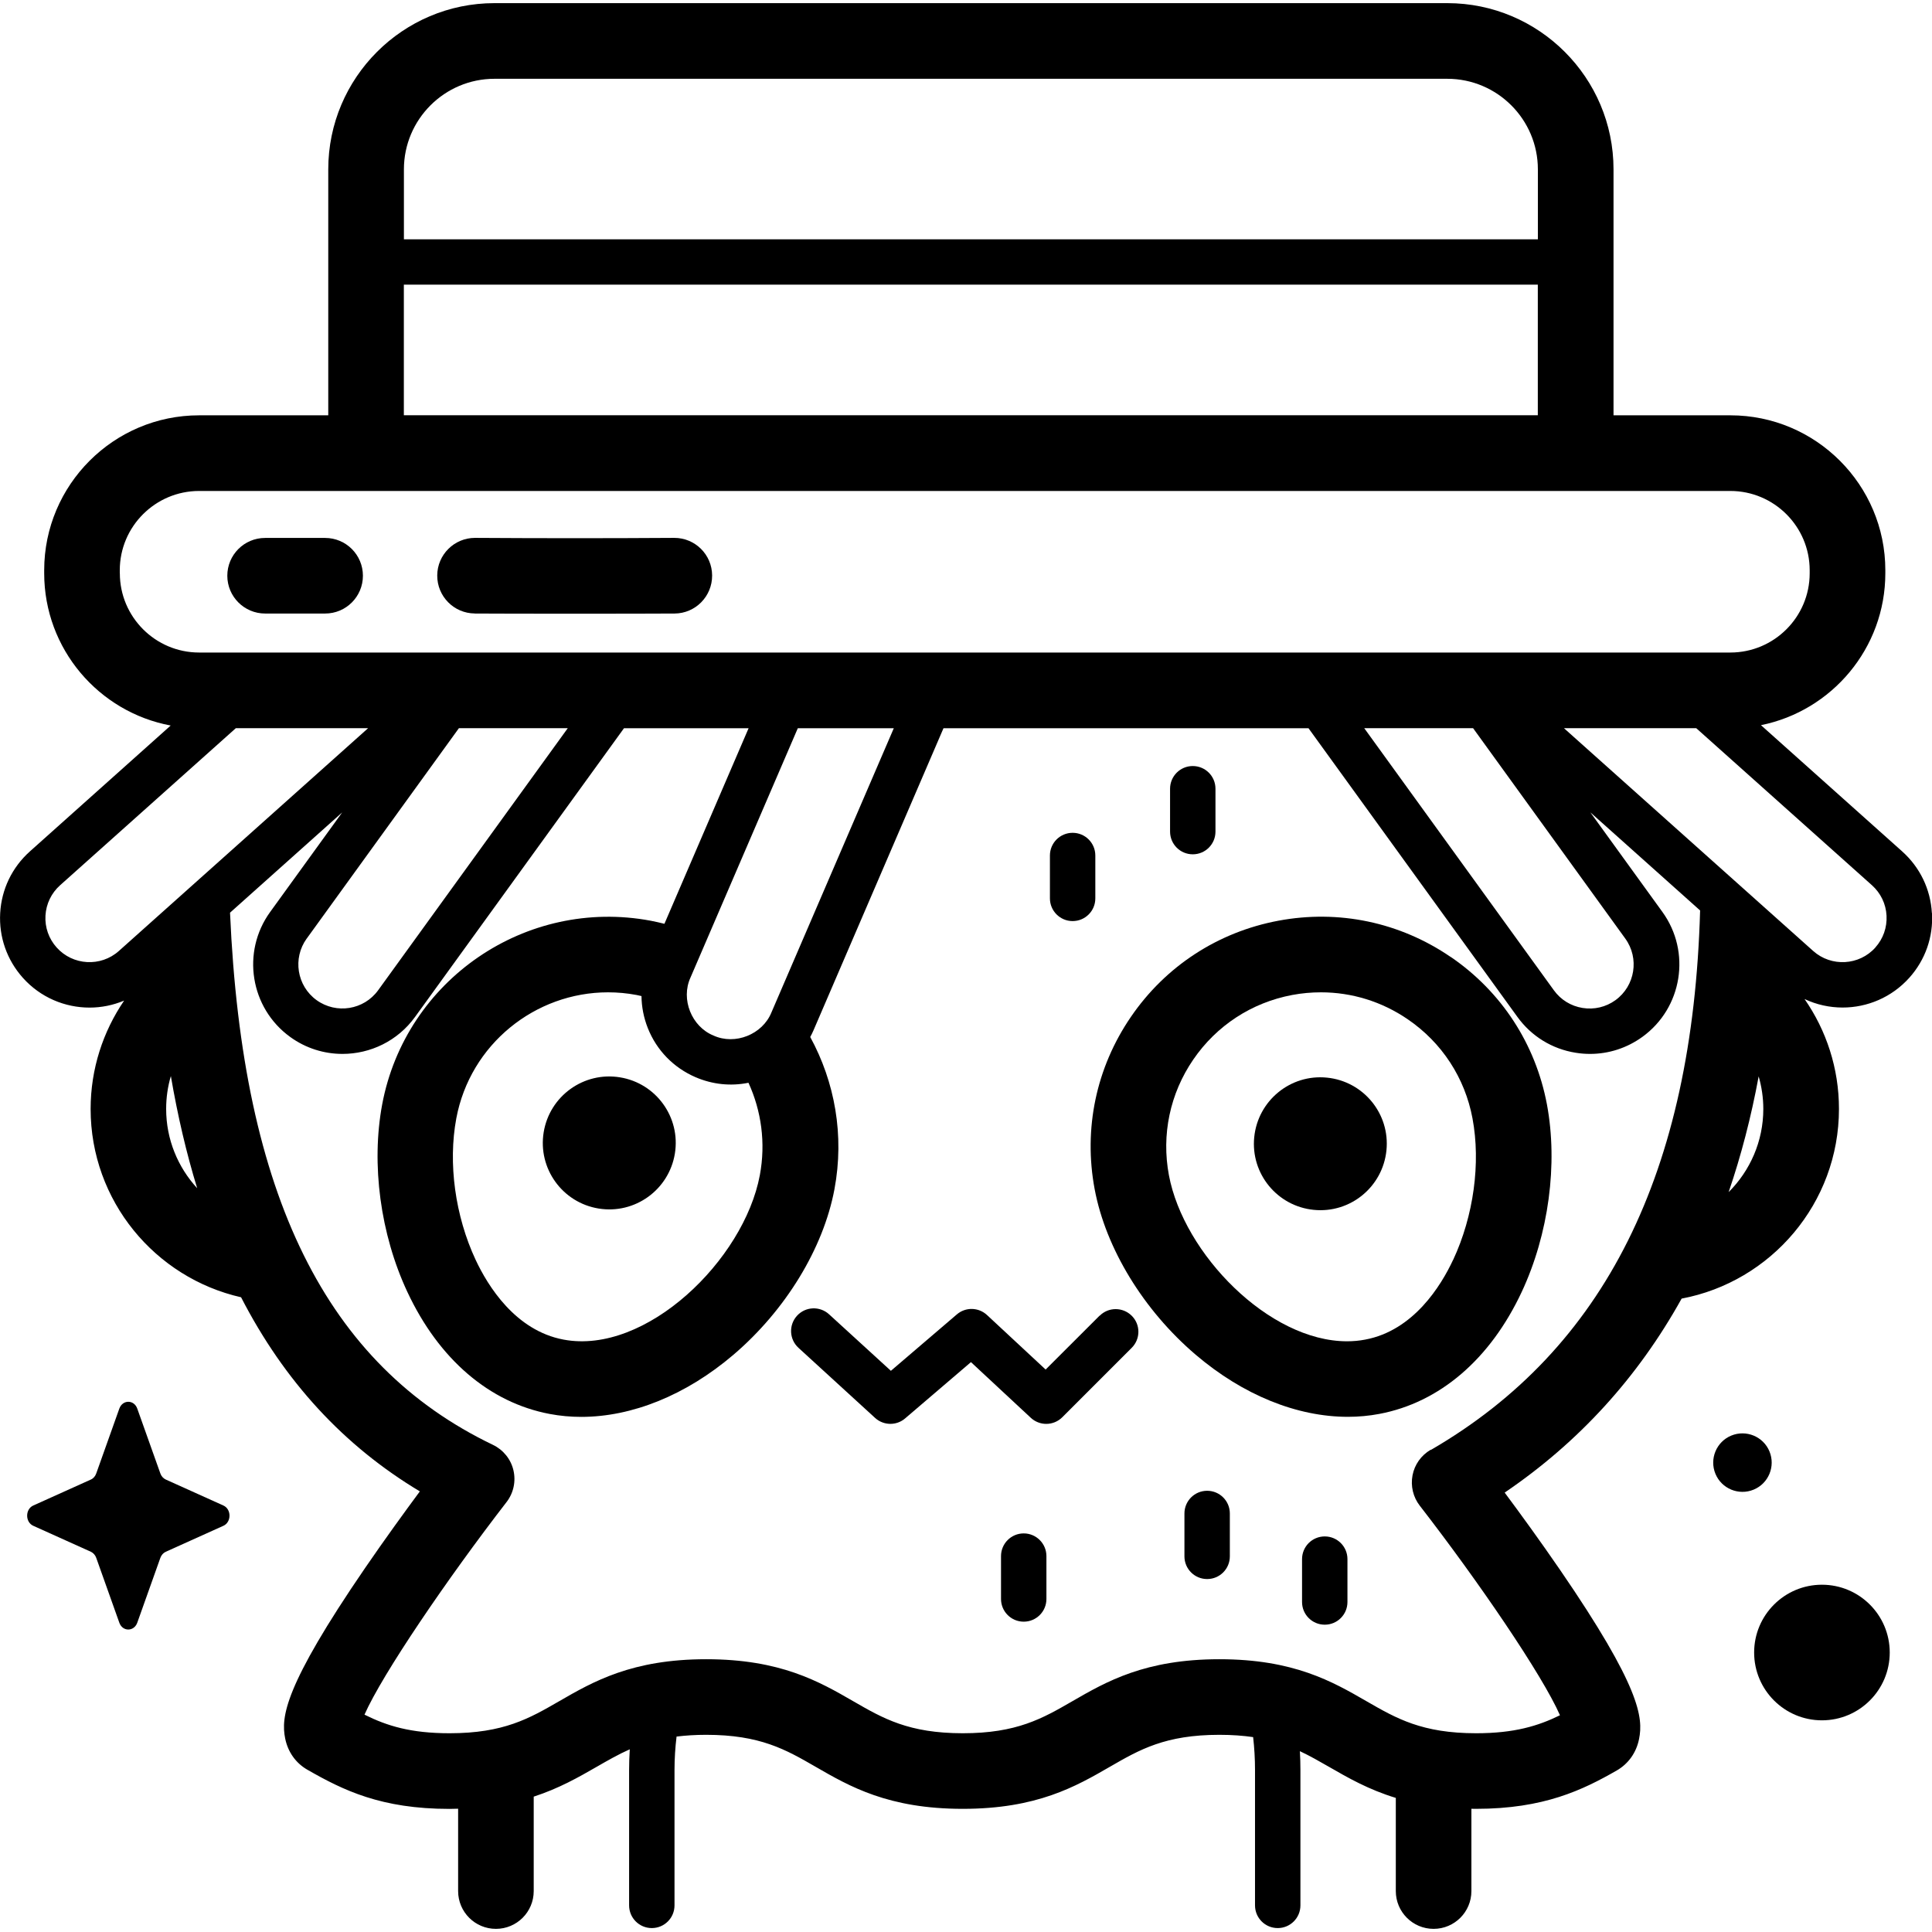 <!-- Generated by IcoMoon.io -->
<svg version="1.1" xmlns="http://www.w3.org/2000/svg" width="32" height="32" viewBox="0 0 32 32">
<title>scarecrow</title>
<path d="M2.274 23.332l0.382 1.073c0.016 0.046 0.049 0.082 0.090 0.101l0.954 0.43c0.135 0.061 0.135 0.275 0 0.336l-0.954 0.43c-0.041 0.018-0.073 0.055-0.090 0.101l-0.382 1.073c-0.054 0.152-0.245 0.152-0.298 0l-0.382-1.073c-0.016-0.046-0.049-0.082-0.089-0.101l-0.954-0.43c-0.135-0.061-0.135-0.275 0-0.336l0.954-0.43c0.041-0.018 0.073-0.055 0.089-0.101l0.382-1.073c0.054-0.152 0.245-0.152 0.298 0z"></path>
<path d="M31.3 27.371c0 0.62-0.503 1.123-1.123 1.123s-1.123-0.503-1.123-1.123c0-0.62 0.503-1.123 1.123-1.123s1.123 0.503 1.123 1.123z"></path>
<path d="M29.308 24.040c0.102 0.247-0.015 0.531-0.262 0.633s-0.531-0.015-0.633-0.262c-0.102-0.247 0.015-0.531 0.262-0.633s0.531 0.015 0.633 0.262z"></path>
<path d="M18.213 21.791l-0.894 0.893-0.971-0.903c-0.14-0.13-0.355-0.135-0.5-0.010l-1.092 0.934-1.024-0.936c-0.153-0.14-0.391-0.13-0.531 0.024s-0.129 0.391 0.024 0.531l1.269 1.161c0.14 0.128 0.354 0.132 0.498 0.008l1.090-0.932 0.991 0.922c0.072 0.067 0.164 0.101 0.256 0.101 0.096 0 0.193-0.037 0.266-0.11l1.15-1.15c0.147-0.147 0.147-0.385 0-0.531s-0.385-0.147-0.531-0z"></path>
<path d="M24.027 15.85c-0.84-0.575-1.853-0.788-2.854-0.6s-1.868 0.753-2.442 1.593c-0.575 0.84-0.788 1.853-0.6 2.854 0.184 0.98 0.809 2.005 1.674 2.742 0.784 0.668 1.677 1.028 2.52 1.028 0.176 0 0.35-0.016 0.52-0.048 1-0.188 1.838-0.906 2.36-2.022 0.446-0.955 0.602-2.116 0.417-3.105-0.188-1-0.753-1.868-1.593-2.442zM24.068 20.867c-0.2 0.429-0.656 1.171-1.456 1.321-0.099 0.019-0.2 0.028-0.301 0.028-1.292-0-2.705-1.447-2.95-2.75-0.126-0.671 0.017-1.352 0.403-1.916s0.968-0.944 1.639-1.070c0.159-0.030 0.318-0.044 0.477-0.044 0.51 0 1.009 0.153 1.439 0.448 0.564 0.386 0.944 0.968 1.070 1.639 0.139 0.741 0.019 1.617-0.32 2.344z"></path>
<path d="M31.998 15.124c-0.022-0.395-0.197-0.758-0.492-1.022l-2.339-2.091c1.173-0.236 2.060-1.274 2.060-2.516v-0.050c0-1.415-1.151-2.566-2.566-2.566h-1.936v-4.074c0-1.518-1.235-2.753-2.753-2.753h-15.782c-1.518 0-2.753 1.235-2.753 2.753v4.074h-2.139c-1.415 0-2.566 1.151-2.566 2.566v0.050c0 1.254 0.904 2.3 2.095 2.522l-2.332 2.085c-0.295 0.264-0.47 0.627-0.492 1.022s0.111 0.775 0.375 1.071c0.292 0.327 0.698 0.494 1.106 0.494 0.194 0 0.389-0.039 0.572-0.116-0.349 0.512-0.555 1.13-0.555 1.795 0 1.521 1.067 2.796 2.492 3.119 0.717 1.392 1.701 2.46 2.961 3.215-0.251 0.339-0.58 0.792-0.907 1.269-1.348 1.968-1.393 2.473-1.324 2.822 0.045 0.224 0.175 0.408 0.366 0.518 0.596 0.342 1.225 0.65 2.356 0.65 0.049 0 0.096-0.002 0.143-0.003v1.364c0 0.346 0.28 0.626 0.626 0.626s0.626-0.28 0.626-0.626v-1.564c0.419-0.136 0.742-0.321 1.043-0.494 0.183-0.105 0.356-0.205 0.548-0.29-0.007 0.113-0.011 0.227-0.011 0.341v2.244c0 0.208 0.168 0.376 0.376 0.376s0.376-0.168 0.376-0.376v-2.244c0-0.187 0.012-0.371 0.034-0.552 0.147-0.018 0.309-0.029 0.49-0.029 0.895 0 1.32 0.245 1.812 0.529 0.566 0.327 1.208 0.697 2.438 0.697s1.872-0.37 2.438-0.697c0.492-0.284 0.917-0.529 1.813-0.529 0.21 0 0.394 0.014 0.559 0.038 0.020 0.178 0.031 0.359 0.031 0.543v2.244c0 0.208 0.168 0.376 0.376 0.376s0.376-0.168 0.376-0.376v-2.244c0-0.104-0.003-0.208-0.009-0.31 0.165 0.077 0.319 0.166 0.48 0.258 0.316 0.182 0.656 0.378 1.109 0.516v1.543c0 0.346 0.28 0.626 0.626 0.626s0.626-0.28 0.626-0.626v-1.363c0.026 0 0.051 0.001 0.077 0.001 1.126 0 1.769-0.314 2.33-0.635 0.193-0.111 0.325-0.296 0.37-0.522 0.070-0.351 0.026-0.856-1.308-2.8-0.333-0.485-0.667-0.944-0.918-1.281 1.227-0.833 2.205-1.906 2.931-3.213 1.481-0.279 2.606-1.581 2.606-3.142 0-0.676-0.211-1.303-0.57-1.82 0.199 0.094 0.415 0.141 0.63 0.141 0.407 0 0.813-0.167 1.106-0.494 0.264-0.295 0.397-0.675 0.375-1.070zM8.19 1.305h15.782c0.827 0 1.5 0.673 1.5 1.5v1.159h-18.782v-1.159c0-0.827 0.673-1.5 1.5-1.5zM6.689 4.715h18.782v2.163h-18.782zM1.984 9.495v-0.050c0-0.724 0.589-1.313 1.314-1.313h25.362c0.724 0 1.314 0.589 1.314 1.313v0.050c0 0.724-0.589 1.313-1.314 1.313h-25.362c-0.724 0-1.313-0.589-1.313-1.313zM24.399 12.061l2.521 3.485c0.236 0.326 0.163 0.784-0.163 1.020-0.158 0.114-0.351 0.16-0.544 0.129s-0.362-0.135-0.476-0.293l-3.141-4.341zM12.585 19.466c-0.264 1.405-1.887 2.979-3.251 2.722-0.8-0.15-1.255-0.892-1.456-1.321-0.34-0.727-0.459-1.603-0.32-2.344 0.23-1.228 1.307-2.087 2.513-2.087 0.156 0 0.314 0.014 0.472 0.044 0.028 0.005 0.055 0.012 0.082 0.018 0.002 0.18 0.037 0.359 0.105 0.531 0.146 0.368 0.427 0.656 0.791 0.813 0.28 0.12 0.581 0.152 0.876 0.092 0.212 0.463 0.289 0.994 0.188 1.532zM12.777 16.77c-0.148 0.364-0.602 0.545-0.959 0.382v0c-0.364-0.148-0.545-0.602-0.382-0.959l1.778-4.131h1.59zM5.080 15.546l2.521-3.485h1.803l-3.141 4.341c-0.236 0.326-0.693 0.399-1.020 0.163h0c-0.326-0.236-0.399-0.693-0.163-1.020zM0.938 15.693c-0.13-0.145-0.196-0.333-0.185-0.527s0.097-0.374 0.243-0.504l2.91-2.601h2.191l-4.128 3.69c-0.3 0.268-0.763 0.242-1.031-0.058zM2.752 18.367c0-0.189 0.027-0.372 0.078-0.544 0.113 0.66 0.258 1.279 0.436 1.858-0.318-0.346-0.514-0.807-0.514-1.313zM23.696 24.013c-0.156 0.091-0.266 0.244-0.3 0.422s0.009 0.361 0.12 0.504c0.97 1.251 2.030 2.805 2.322 3.471-0.361 0.177-0.756 0.298-1.389 0.298-0.895 0-1.32-0.245-1.813-0.529-0.566-0.327-1.208-0.697-2.439-0.697s-1.872 0.37-2.438 0.697c-0.492 0.284-0.917 0.529-1.812 0.529s-1.32-0.245-1.812-0.529c-0.566-0.327-1.208-0.697-2.438-0.697s-1.872 0.37-2.438 0.697c-0.492 0.284-0.917 0.529-1.812 0.529-0.643 0-1.035-0.121-1.41-0.308 0.297-0.673 1.37-2.249 2.353-3.521 0.116-0.15 0.157-0.343 0.114-0.527s-0.168-0.338-0.338-0.42c-2.765-1.327-4.15-4.129-4.356-8.815l1.858-1.661-1.194 1.65c-0.479 0.662-0.33 1.59 0.332 2.069 0.262 0.19 0.566 0.281 0.867 0.281 0.46 0 0.913-0.213 1.202-0.613l3.46-4.781h2.064l-1.394 3.239c-0.075-0.019-0.151-0.036-0.228-0.051-2.065-0.387-4.060 0.978-4.447 3.043-0.185 0.989-0.030 2.15 0.417 3.105 0.522 1.116 1.36 1.834 2.36 2.022 0.17 0.032 0.344 0.048 0.52 0.048 0.842 0 1.736-0.36 2.52-1.028 0.864-0.737 1.49-1.762 1.674-2.742 0.168-0.896 0.005-1.778-0.401-2.522 0.019-0.035 0.037-0.071 0.053-0.108l2.154-5.006h6.046l3.46 4.781c0.232 0.321 0.575 0.532 0.966 0.594 0.079 0.013 0.159 0.019 0.238 0.019 0.309 0 0.61-0.097 0.866-0.282 0.662-0.479 0.811-1.407 0.332-2.069l-1.194-1.65 1.818 1.625c0 0.002 0 0.003 0 0.005-0.123 4.34-1.581 7.26-4.457 8.929zM28.632 19.744c0.206-0.602 0.372-1.24 0.497-1.916 0.049 0.171 0.077 0.352 0.077 0.539 0 0.538-0.22 1.024-0.573 1.377zM31.063 15.693c-0.268 0.3-0.731 0.326-1.031 0.058l-4.128-3.69h2.191l2.91 2.601c0.145 0.13 0.232 0.309 0.242 0.504s-0.055 0.382-0.185 0.527z"></path>
<path d="M7.863 10.162c0.561 0.004 2.757 0.004 3.31 0 0.346-0.002 0.624-0.285 0.622-0.631-0.002-0.345-0.282-0.622-0.626-0.622-0.001 0-0.003 0-0.004 0-1.1 0.007-2.178 0.007-3.293 0-0.001 0-0.003 0-0.004 0-0.344 0-0.624 0.278-0.626 0.622-0.002 0.346 0.276 0.628 0.622 0.63z"></path>
<path d="M4.391 10.162h0.994c0.346 0 0.626-0.28 0.626-0.626s-0.28-0.626-0.626-0.626h-0.994c-0.346 0-0.626 0.28-0.626 0.626s0.281 0.626 0.626 0.626z"></path>
<path d="M21.942 25.448c-0.208 0-0.376 0.168-0.376 0.376v0.71c0 0.208 0.168 0.376 0.376 0.376s0.376-0.168 0.376-0.376v-0.71c0-0.208-0.168-0.376-0.376-0.376z"></path>
<path d="M19.994 24.692c-0.208 0-0.376 0.168-0.376 0.376v0.71c0 0.208 0.168 0.376 0.376 0.376s0.376-0.168 0.376-0.376v-0.71c0-0.208-0.168-0.376-0.376-0.376z"></path>
<path d="M16.956 25.398c-0.208 0-0.376 0.168-0.376 0.376v0.71c0 0.208 0.168 0.376 0.376 0.376s0.376-0.168 0.376-0.376v-0.71c0-0.207-0.168-0.376-0.376-0.376z"></path>
<path d="M17.766 15.256c0.208 0 0.376-0.168 0.376-0.376v-0.71c0-0.208-0.168-0.376-0.376-0.376s-0.376 0.168-0.376 0.376v0.71c0 0.207 0.168 0.376 0.376 0.376z"></path>
<path d="M19.756 14.15c0.208 0 0.376-0.168 0.376-0.376v-0.71c0-0.208-0.168-0.376-0.376-0.376s-0.376 0.168-0.376 0.376v0.71c0 0.208 0.168 0.376 0.376 0.376z"></path>
<path d="M10.268 17.844c0.6 0.097 1.008 0.663 0.91 1.263s-0.663 1.008-1.263 0.91c-0.6-0.097-1.008-0.663-0.91-1.263s0.663-1.008 1.263-0.91z"></path>
<path d="M21.978 17.849c0.605 0.060 1.047 0.599 0.986 1.204s-0.599 1.047-1.204 0.986c-0.605-0.060-1.047-0.599-0.986-1.204s0.599-1.047 1.204-0.986z"></path>
</svg>
